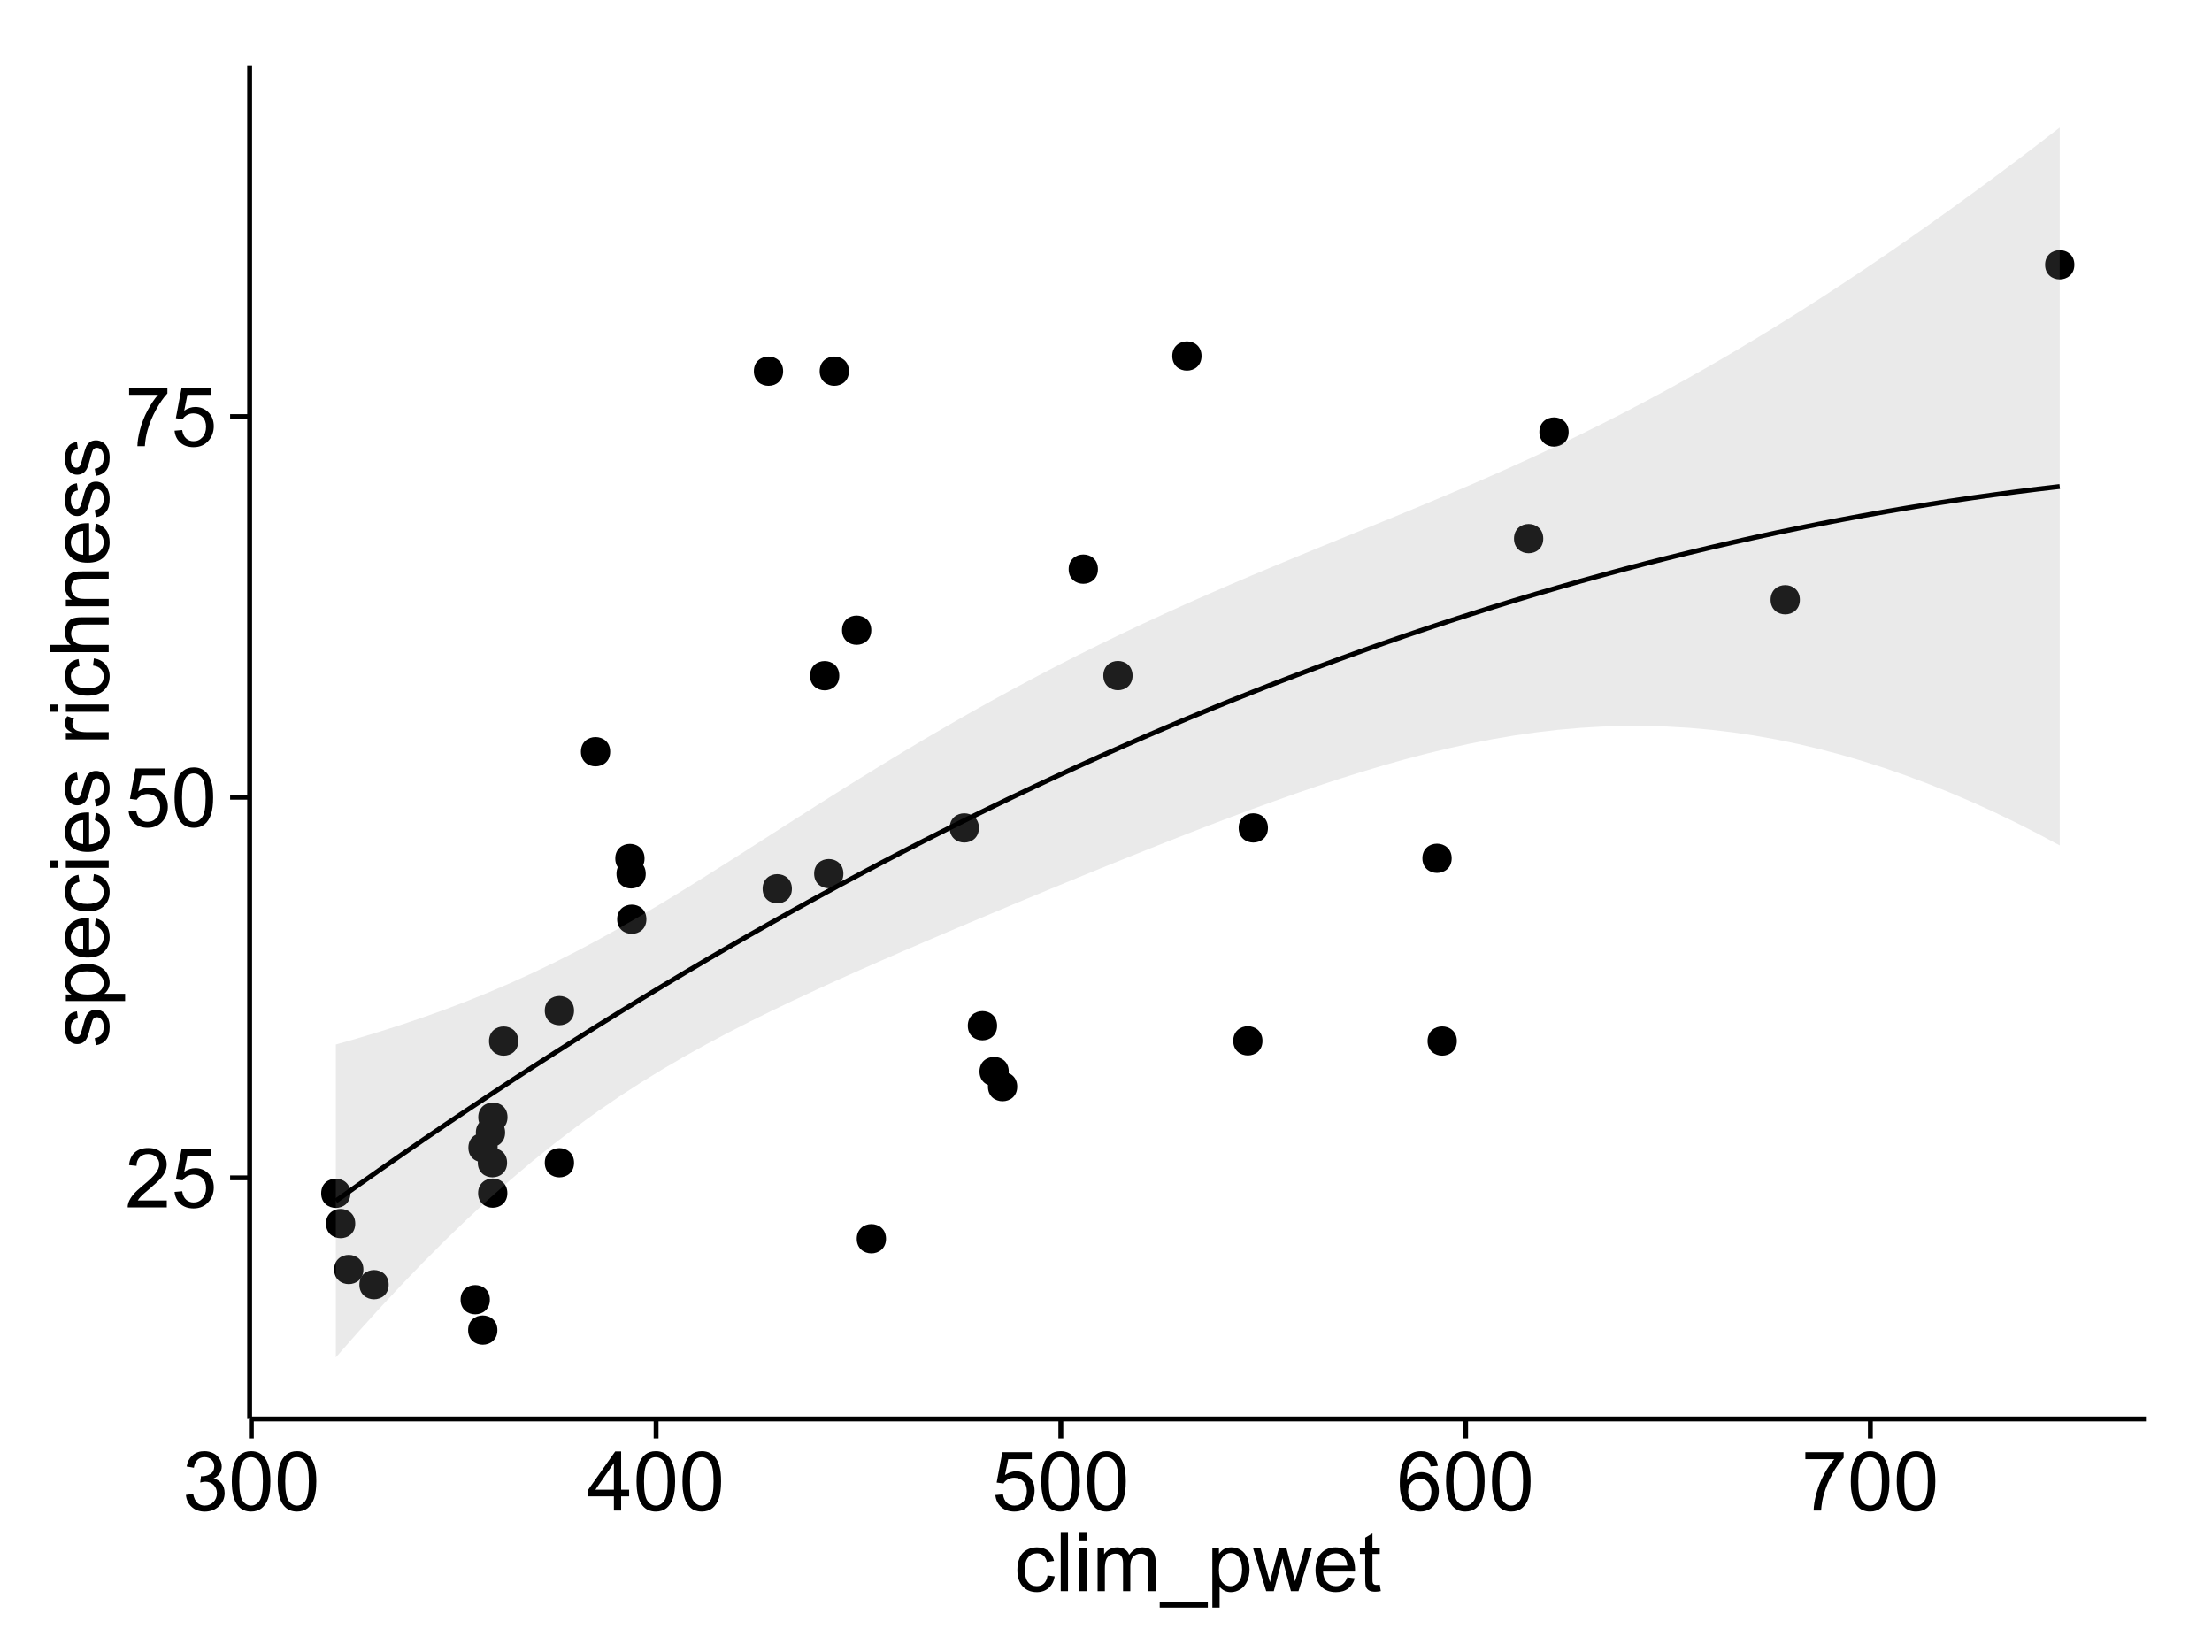 <?xml version="1.0" encoding="UTF-8"?>
<svg xmlns="http://www.w3.org/2000/svg" xmlns:xlink="http://www.w3.org/1999/xlink" width="482pt" height="360pt" viewBox="0 0 482 360" version="1.1">
<defs>
<g>
<symbol overflow="visible" id="glyph0-0">
<path style="stroke:none;" d="M 9.062 -1.52 L 9.062 0 L 0.547 0 C 0.531 -0.379 0.594 -0.742 0.73 -1.098 C 0.945 -1.676 1.293 -2.25 1.77 -2.812 C 2.246 -3.375 2.934 -4.023 3.84 -4.766 C 5.238 -5.906 6.188 -6.816 6.68 -7.492 C 7.172 -8.16 7.418 -8.793 7.418 -9.395 C 7.418 -10.02 7.191 -10.551 6.746 -10.98 C 6.293 -11.41 5.711 -11.625 4.992 -11.629 C 4.23 -11.625 3.621 -11.395 3.164 -10.941 C 2.703 -10.48 2.469 -9.848 2.469 -9.043 L 0.844 -9.211 C 0.953 -10.422 1.371 -11.344 2.102 -11.984 C 2.824 -12.617 3.801 -12.938 5.027 -12.938 C 6.262 -12.938 7.238 -12.594 7.961 -11.91 C 8.68 -11.223 9.039 -10.371 9.043 -9.359 C 9.039 -8.84 8.934 -8.336 8.727 -7.84 C 8.512 -7.34 8.164 -6.812 7.676 -6.266 C 7.188 -5.711 6.375 -4.957 5.238 -4 C 4.285 -3.199 3.676 -2.66 3.41 -2.379 C 3.141 -2.094 2.918 -1.805 2.742 -1.52 Z M 9.062 -1.52 "/>
</symbol>
<symbol overflow="visible" id="glyph0-1">
<path style="stroke:none;" d="M 0.746 -3.375 L 2.406 -3.516 C 2.527 -2.707 2.812 -2.098 3.266 -1.691 C 3.711 -1.281 4.254 -1.078 4.887 -1.082 C 5.648 -1.078 6.293 -1.363 6.82 -1.941 C 7.344 -2.512 7.605 -3.273 7.609 -4.227 C 7.605 -5.125 7.352 -5.84 6.848 -6.363 C 6.34 -6.883 5.676 -7.141 4.859 -7.145 C 4.344 -7.141 3.887 -7.027 3.48 -6.797 C 3.07 -6.566 2.746 -6.266 2.516 -5.898 L 1.027 -6.09 L 2.277 -12.711 L 8.684 -12.711 L 8.684 -11.195 L 3.543 -11.195 L 2.848 -7.734 C 3.621 -8.273 4.43 -8.543 5.281 -8.543 C 6.402 -8.543 7.352 -8.152 8.129 -7.371 C 8.898 -6.59 9.285 -5.586 9.289 -4.367 C 9.285 -3.195 8.945 -2.188 8.27 -1.344 C 7.441 -0.301 6.316 0.215 4.887 0.219 C 3.715 0.215 2.758 -0.109 2.016 -0.766 C 1.273 -1.418 0.848 -2.289 0.746 -3.375 Z M 0.746 -3.375 "/>
</symbol>
<symbol overflow="visible" id="glyph0-2">
<path style="stroke:none;" d="M 0.746 -6.355 C 0.742 -7.875 0.898 -9.102 1.215 -10.031 C 1.527 -10.961 1.996 -11.676 2.613 -12.18 C 3.23 -12.684 4.008 -12.938 4.949 -12.938 C 5.637 -12.938 6.242 -12.797 6.766 -12.52 C 7.285 -12.238 7.715 -11.836 8.059 -11.316 C 8.395 -10.789 8.664 -10.152 8.859 -9.398 C 9.051 -8.645 9.145 -7.629 9.148 -6.355 C 9.145 -4.84 8.992 -3.617 8.684 -2.691 C 8.371 -1.762 7.906 -1.047 7.289 -0.539 C 6.672 -0.035 5.891 0.215 4.949 0.219 C 3.703 0.215 2.727 -0.227 2.023 -1.117 C 1.168 -2.188 0.742 -3.934 0.746 -6.355 Z M 2.375 -6.355 C 2.371 -4.234 2.621 -2.824 3.117 -2.129 C 3.609 -1.426 4.219 -1.078 4.949 -1.082 C 5.672 -1.078 6.281 -1.43 6.781 -2.137 C 7.273 -2.836 7.523 -4.242 7.523 -6.355 C 7.523 -8.473 7.273 -9.883 6.781 -10.582 C 6.281 -11.277 5.664 -11.625 4.93 -11.629 C 4.199 -11.625 3.621 -11.316 3.191 -10.703 C 2.645 -9.918 2.371 -8.469 2.375 -6.355 Z M 2.375 -6.355 "/>
</symbol>
<symbol overflow="visible" id="glyph0-3">
<path style="stroke:none;" d="M 0.852 -11.195 L 0.852 -12.719 L 9.195 -12.719 L 9.195 -11.488 C 8.367 -10.613 7.555 -9.453 6.754 -8.008 C 5.945 -6.559 5.324 -5.07 4.887 -3.543 C 4.57 -2.461 4.367 -1.281 4.281 0 L 2.656 0 C 2.668 -1.012 2.867 -2.234 3.25 -3.672 C 3.629 -5.105 4.176 -6.492 4.891 -7.828 C 5.602 -9.16 6.359 -10.281 7.164 -11.195 Z M 0.852 -11.195 "/>
</symbol>
<symbol overflow="visible" id="glyph0-4">
<path style="stroke:none;" d="M 0.758 -3.402 L 2.336 -3.613 C 2.516 -2.711 2.824 -2.062 3.266 -1.672 C 3.699 -1.273 4.23 -1.078 4.859 -1.082 C 5.602 -1.078 6.23 -1.336 6.746 -1.855 C 7.254 -2.367 7.512 -3.004 7.516 -3.77 C 7.512 -4.492 7.273 -5.094 6.801 -5.566 C 6.324 -6.035 5.723 -6.27 4.992 -6.273 C 4.691 -6.27 4.316 -6.211 3.875 -6.102 L 4.051 -7.488 C 4.152 -7.473 4.238 -7.465 4.305 -7.469 C 4.977 -7.465 5.582 -7.641 6.125 -7.996 C 6.66 -8.344 6.93 -8.887 6.934 -9.625 C 6.93 -10.199 6.734 -10.68 6.344 -11.062 C 5.949 -11.445 5.441 -11.637 4.824 -11.637 C 4.207 -11.637 3.695 -11.441 3.285 -11.055 C 2.875 -10.668 2.613 -10.09 2.496 -9.316 L 0.914 -9.598 C 1.105 -10.656 1.543 -11.477 2.23 -12.062 C 2.914 -12.645 3.766 -12.938 4.789 -12.938 C 5.488 -12.938 6.137 -12.785 6.73 -12.484 C 7.32 -12.18 7.773 -11.77 8.09 -11.25 C 8.402 -10.727 8.559 -10.172 8.562 -9.59 C 8.559 -9.031 8.41 -8.523 8.113 -8.066 C 7.812 -7.609 7.371 -7.246 6.785 -6.977 C 7.547 -6.801 8.137 -6.438 8.562 -5.883 C 8.98 -5.328 9.191 -4.633 9.195 -3.805 C 9.191 -2.676 8.781 -1.723 7.965 -0.945 C 7.141 -0.164 6.105 0.223 4.852 0.227 C 3.719 0.223 2.777 -0.109 2.035 -0.781 C 1.285 -1.453 0.859 -2.328 0.758 -3.402 Z M 0.758 -3.402 "/>
</symbol>
<symbol overflow="visible" id="glyph0-5">
<path style="stroke:none;" d="M 5.82 0 L 5.82 -3.086 L 0.227 -3.086 L 0.227 -4.535 L 6.109 -12.883 L 7.398 -12.883 L 7.398 -4.535 L 9.141 -4.535 L 9.141 -3.086 L 7.398 -3.086 L 7.398 0 Z M 5.82 -4.535 L 5.82 -10.344 L 1.785 -4.535 Z M 5.82 -4.535 "/>
</symbol>
<symbol overflow="visible" id="glyph0-6">
<path style="stroke:none;" d="M 8.957 -9.73 L 7.383 -9.605 C 7.242 -10.223 7.043 -10.676 6.785 -10.961 C 6.355 -11.41 5.828 -11.637 5.203 -11.637 C 4.695 -11.637 4.25 -11.496 3.875 -11.215 C 3.375 -10.852 2.984 -10.32 2.695 -9.625 C 2.406 -8.926 2.258 -7.934 2.25 -6.645 C 2.629 -7.223 3.094 -7.652 3.645 -7.938 C 4.195 -8.215 4.773 -8.355 5.379 -8.359 C 6.434 -8.355 7.328 -7.969 8.07 -7.195 C 8.809 -6.418 9.18 -5.414 9.184 -4.184 C 9.18 -3.371 9.008 -2.617 8.66 -1.926 C 8.312 -1.23 7.832 -0.699 7.227 -0.332 C 6.613 0.035 5.922 0.215 5.148 0.219 C 3.828 0.215 2.754 -0.266 1.922 -1.234 C 1.09 -2.199 0.672 -3.797 0.676 -6.031 C 0.672 -8.516 1.133 -10.328 2.055 -11.461 C 2.855 -12.445 3.938 -12.938 5.301 -12.938 C 6.312 -12.938 7.141 -12.652 7.789 -12.086 C 8.434 -11.516 8.824 -10.73 8.957 -9.73 Z M 2.496 -4.176 C 2.496 -3.629 2.609 -3.105 2.844 -2.609 C 3.07 -2.109 3.395 -1.73 3.812 -1.473 C 4.227 -1.207 4.664 -1.078 5.125 -1.082 C 5.789 -1.078 6.363 -1.348 6.844 -1.891 C 7.324 -2.426 7.562 -3.156 7.566 -4.086 C 7.562 -4.973 7.328 -5.676 6.855 -6.191 C 6.379 -6.703 5.781 -6.961 5.062 -6.961 C 4.348 -6.961 3.738 -6.703 3.242 -6.191 C 2.742 -5.676 2.496 -5.004 2.496 -4.176 Z M 2.496 -4.176 "/>
</symbol>
<symbol overflow="visible" id="glyph0-7">
<path style="stroke:none;" d="M 7.277 -3.418 L 8.832 -3.219 C 8.66 -2.141 8.227 -1.301 7.527 -0.699 C 6.824 -0.09 5.965 0.211 4.949 0.211 C 3.668 0.211 2.641 -0.203 1.867 -1.039 C 1.09 -1.871 0.703 -3.07 0.703 -4.633 C 0.703 -5.637 0.867 -6.52 1.203 -7.277 C 1.531 -8.031 2.039 -8.598 2.727 -8.977 C 3.406 -9.355 4.152 -9.543 4.957 -9.547 C 5.969 -9.543 6.797 -9.289 7.441 -8.777 C 8.086 -8.262 8.5 -7.531 8.684 -6.594 L 7.145 -6.355 C 6.996 -6.98 6.738 -7.453 6.367 -7.77 C 5.992 -8.082 5.543 -8.238 5.02 -8.242 C 4.219 -8.238 3.57 -7.953 3.074 -7.387 C 2.574 -6.812 2.324 -5.91 2.328 -4.676 C 2.324 -3.422 2.566 -2.508 3.047 -1.941 C 3.527 -1.371 4.152 -1.09 4.93 -1.09 C 5.547 -1.09 6.066 -1.277 6.484 -1.66 C 6.898 -2.039 7.164 -2.625 7.277 -3.418 Z M 7.277 -3.418 "/>
</symbol>
<symbol overflow="visible" id="glyph0-8">
<path style="stroke:none;" d="M 1.152 0 L 1.152 -12.883 L 2.734 -12.883 L 2.734 0 Z M 1.152 0 "/>
</symbol>
<symbol overflow="visible" id="glyph0-9">
<path style="stroke:none;" d="M 1.195 -11.066 L 1.195 -12.883 L 2.777 -12.883 L 2.777 -11.066 Z M 1.195 0 L 1.195 -9.336 L 2.777 -9.336 L 2.777 0 Z M 1.195 0 "/>
</symbol>
<symbol overflow="visible" id="glyph0-10">
<path style="stroke:none;" d="M 1.188 0 L 1.188 -9.336 L 2.602 -9.336 L 2.602 -8.023 C 2.891 -8.477 3.277 -8.848 3.77 -9.129 C 4.254 -9.406 4.809 -9.543 5.43 -9.547 C 6.121 -9.543 6.688 -9.398 7.133 -9.113 C 7.57 -8.824 7.883 -8.426 8.07 -7.91 C 8.805 -9 9.766 -9.543 10.953 -9.547 C 11.875 -9.543 12.586 -9.289 13.086 -8.777 C 13.582 -8.262 13.832 -7.469 13.836 -6.406 L 13.836 0 L 12.262 0 L 12.262 -5.879 C 12.258 -6.508 12.207 -6.965 12.105 -7.246 C 12.004 -7.523 11.816 -7.746 11.547 -7.918 C 11.277 -8.082 10.961 -8.168 10.602 -8.172 C 9.941 -8.168 9.398 -7.949 8.965 -7.516 C 8.527 -7.078 8.309 -6.379 8.312 -5.422 L 8.312 0 L 6.734 0 L 6.734 -6.062 C 6.73 -6.762 6.602 -7.289 6.348 -7.645 C 6.086 -7.992 5.664 -8.168 5.078 -8.172 C 4.633 -8.168 4.223 -8.051 3.844 -7.82 C 3.465 -7.582 3.191 -7.238 3.023 -6.793 C 2.852 -6.34 2.766 -5.691 2.77 -4.844 L 2.77 0 Z M 1.188 0 "/>
</symbol>
<symbol overflow="visible" id="glyph0-11">
<path style="stroke:none;" d="M -0.273 3.578 L -0.273 2.434 L 10.211 2.434 L 10.211 3.578 Z M -0.273 3.578 "/>
</symbol>
<symbol overflow="visible" id="glyph0-12">
<path style="stroke:none;" d="M 1.188 3.578 L 1.188 -9.336 L 2.629 -9.336 L 2.629 -8.121 C 2.965 -8.594 3.348 -8.949 3.777 -9.188 C 4.203 -9.426 4.723 -9.543 5.336 -9.547 C 6.129 -9.543 6.832 -9.34 7.445 -8.93 C 8.051 -8.516 8.512 -7.934 8.824 -7.191 C 9.133 -6.441 9.285 -5.625 9.289 -4.738 C 9.285 -3.781 9.113 -2.922 8.773 -2.156 C 8.43 -1.391 7.934 -0.805 7.281 -0.398 C 6.625 0.008 5.938 0.211 5.219 0.211 C 4.691 0.211 4.219 0.102 3.801 -0.121 C 3.379 -0.344 3.035 -0.625 2.77 -0.969 L 2.77 3.578 Z M 2.617 -4.613 C 2.613 -3.41 2.855 -2.523 3.348 -1.949 C 3.832 -1.375 4.422 -1.09 5.117 -1.09 C 5.816 -1.09 6.418 -1.387 6.922 -1.98 C 7.418 -2.574 7.668 -3.496 7.672 -4.746 C 7.668 -5.934 7.426 -6.824 6.938 -7.418 C 6.445 -8.008 5.859 -8.301 5.188 -8.305 C 4.508 -8.301 3.91 -7.988 3.395 -7.359 C 2.871 -6.727 2.613 -5.809 2.617 -4.613 Z M 2.617 -4.613 "/>
</symbol>
<symbol overflow="visible" id="glyph0-13">
<path style="stroke:none;" d="M 2.91 0 L 0.055 -9.336 L 1.688 -9.336 L 3.172 -3.945 L 3.727 -1.941 C 3.75 -2.039 3.91 -2.684 4.211 -3.867 L 5.695 -9.336 L 7.32 -9.336 L 8.719 -3.922 L 9.184 -2.137 L 9.719 -3.938 L 11.32 -9.336 L 12.859 -9.336 L 9.941 0 L 8.297 0 L 6.812 -5.59 L 6.453 -7.18 L 4.562 0 Z M 2.91 0 "/>
</symbol>
<symbol overflow="visible" id="glyph0-14">
<path style="stroke:none;" d="M 7.578 -3.008 L 9.211 -2.805 C 8.953 -1.848 8.473 -1.105 7.777 -0.578 C 7.078 -0.051 6.188 0.211 5.105 0.211 C 3.738 0.211 2.656 -0.207 1.859 -1.051 C 1.055 -1.887 0.656 -3.066 0.66 -4.586 C 0.656 -6.156 1.059 -7.375 1.871 -8.246 C 2.676 -9.109 3.727 -9.543 5.02 -9.547 C 6.266 -9.543 7.285 -9.117 8.078 -8.27 C 8.867 -7.418 9.262 -6.223 9.266 -4.684 C 9.262 -4.586 9.258 -4.445 9.254 -4.262 L 2.293 -4.262 C 2.348 -3.234 2.641 -2.449 3.164 -1.906 C 3.684 -1.359 4.332 -1.09 5.117 -1.09 C 5.691 -1.09 6.188 -1.242 6.598 -1.547 C 7.008 -1.852 7.332 -2.336 7.578 -3.008 Z M 2.383 -5.562 L 7.594 -5.562 C 7.523 -6.344 7.324 -6.934 6.996 -7.328 C 6.492 -7.934 5.836 -8.238 5.035 -8.242 C 4.305 -8.238 3.695 -7.996 3.203 -7.512 C 2.707 -7.027 2.434 -6.375 2.383 -5.562 Z M 2.383 -5.562 "/>
</symbol>
<symbol overflow="visible" id="glyph0-15">
<path style="stroke:none;" d="M 4.641 -1.414 L 4.867 -0.016 C 4.422 0.078 4.023 0.121 3.672 0.125 C 3.098 0.121 2.652 0.035 2.336 -0.148 C 2.02 -0.328 1.797 -0.566 1.668 -0.863 C 1.539 -1.156 1.477 -1.781 1.477 -2.734 L 1.477 -8.102 L 0.316 -8.102 L 0.316 -9.336 L 1.477 -9.336 L 1.477 -11.645 L 3.051 -12.594 L 3.051 -9.336 L 4.641 -9.336 L 4.641 -8.102 L 3.051 -8.102 L 3.051 -2.645 C 3.047 -2.191 3.074 -1.902 3.133 -1.773 C 3.188 -1.645 3.277 -1.543 3.406 -1.465 C 3.527 -1.387 3.707 -1.348 3.945 -1.352 C 4.117 -1.348 4.352 -1.367 4.641 -1.414 Z M 4.641 -1.414 "/>
</symbol>
<symbol overflow="visible" id="glyph1-0">
<path style="stroke:none;" d="M -2.785 -0.555 L -3.031 -2.117 C -2.402 -2.203 -1.922 -2.449 -1.59 -2.852 C -1.254 -3.25 -1.09 -3.812 -1.09 -4.535 C -1.09 -5.262 -1.234 -5.801 -1.531 -6.152 C -1.824 -6.504 -2.172 -6.68 -2.574 -6.68 C -2.926 -6.68 -3.207 -6.523 -3.418 -6.215 C -3.555 -5.996 -3.734 -5.457 -3.953 -4.598 C -4.246 -3.434 -4.5 -2.629 -4.715 -2.184 C -4.926 -1.734 -5.223 -1.395 -5.602 -1.164 C -5.98 -0.93 -6.398 -0.812 -6.855 -0.816 C -7.27 -0.812 -7.652 -0.91 -8.012 -1.102 C -8.363 -1.293 -8.66 -1.551 -8.895 -1.883 C -9.074 -2.125 -9.227 -2.461 -9.355 -2.887 C -9.48 -3.309 -9.543 -3.766 -9.547 -4.254 C -9.543 -4.984 -9.438 -5.625 -9.23 -6.184 C -9.016 -6.734 -8.73 -7.145 -8.371 -7.41 C -8.008 -7.672 -7.527 -7.852 -6.926 -7.953 L -6.715 -6.406 C -7.195 -6.332 -7.57 -6.129 -7.84 -5.797 C -8.105 -5.457 -8.238 -4.98 -8.242 -4.367 C -8.238 -3.637 -8.117 -3.121 -7.883 -2.812 C -7.641 -2.5 -7.359 -2.344 -7.039 -2.348 C -6.832 -2.344 -6.648 -2.406 -6.484 -2.539 C -6.312 -2.664 -6.172 -2.867 -6.062 -3.148 C -6.004 -3.301 -5.871 -3.766 -5.66 -4.543 C -5.359 -5.66 -5.113 -6.441 -4.926 -6.887 C -4.734 -7.324 -4.457 -7.672 -4.094 -7.926 C -3.73 -8.176 -3.281 -8.301 -2.742 -8.305 C -2.211 -8.301 -1.711 -8.148 -1.25 -7.844 C -0.781 -7.535 -0.422 -7.09 -0.172 -6.512 C 0.086 -5.926 0.211 -5.27 0.211 -4.543 C 0.211 -3.328 -0.039 -2.406 -0.543 -1.77 C -1.047 -1.133 -1.793 -0.727 -2.785 -0.555 Z M -2.785 -0.555 "/>
</symbol>
<symbol overflow="visible" id="glyph1-1">
<path style="stroke:none;" d="M 3.578 -1.188 L -9.336 -1.188 L -9.336 -2.629 L -8.121 -2.629 C -8.594 -2.965 -8.949 -3.348 -9.188 -3.777 C -9.426 -4.203 -9.543 -4.723 -9.547 -5.336 C -9.543 -6.129 -9.34 -6.832 -8.93 -7.445 C -8.516 -8.051 -7.934 -8.512 -7.191 -8.824 C -6.441 -9.133 -5.625 -9.285 -4.738 -9.289 C -3.781 -9.285 -2.922 -9.113 -2.156 -8.773 C -1.391 -8.43 -0.805 -7.934 -0.398 -7.281 C 0.008 -6.625 0.211 -5.938 0.211 -5.219 C 0.211 -4.691 0.102 -4.219 -0.121 -3.801 C -0.344 -3.379 -0.625 -3.035 -0.965 -2.77 L 3.578 -2.77 Z M -4.613 -2.621 C -3.41 -2.613 -2.523 -2.855 -1.949 -3.348 C -1.375 -3.832 -1.09 -4.422 -1.09 -5.117 C -1.09 -5.816 -1.387 -6.418 -1.98 -6.922 C -2.574 -7.418 -3.496 -7.668 -4.746 -7.672 C -5.934 -7.668 -6.824 -7.426 -7.418 -6.938 C -8.008 -6.449 -8.301 -5.863 -8.305 -5.188 C -8.301 -4.508 -7.988 -3.914 -7.359 -3.398 C -6.727 -2.879 -5.809 -2.617 -4.613 -2.621 Z M -4.613 -2.621 "/>
</symbol>
<symbol overflow="visible" id="glyph1-2">
<path style="stroke:none;" d="M -3.004 -7.578 L -2.805 -9.211 C -1.848 -8.953 -1.105 -8.473 -0.578 -7.777 C -0.051 -7.078 0.211 -6.188 0.211 -5.105 C 0.211 -3.738 -0.207 -2.656 -1.051 -1.859 C -1.887 -1.055 -3.066 -0.656 -4.586 -0.66 C -6.156 -0.656 -7.375 -1.059 -8.246 -1.871 C -9.109 -2.676 -9.543 -3.727 -9.547 -5.02 C -9.543 -6.266 -9.117 -7.285 -8.27 -8.078 C -7.418 -8.867 -6.223 -9.262 -4.684 -9.266 C -4.586 -9.262 -4.445 -9.258 -4.262 -9.254 L -4.262 -2.293 C -3.234 -2.348 -2.449 -2.641 -1.906 -3.164 C -1.359 -3.684 -1.09 -4.332 -1.09 -5.117 C -1.09 -5.691 -1.242 -6.188 -1.547 -6.598 C -1.852 -7.008 -2.336 -7.332 -3.004 -7.578 Z M -5.562 -2.383 L -5.562 -7.594 C -6.344 -7.523 -6.934 -7.324 -7.328 -6.996 C -7.934 -6.492 -8.238 -5.836 -8.242 -5.035 C -8.238 -4.305 -7.996 -3.695 -7.512 -3.203 C -7.027 -2.707 -6.375 -2.434 -5.562 -2.383 Z M -5.562 -2.383 "/>
</symbol>
<symbol overflow="visible" id="glyph1-3">
<path style="stroke:none;" d="M -3.418 -7.277 L -3.215 -8.832 C -2.141 -8.66 -1.301 -8.227 -0.699 -7.527 C -0.09 -6.824 0.211 -5.965 0.211 -4.949 C 0.211 -3.668 -0.203 -2.641 -1.039 -1.867 C -1.871 -1.09 -3.07 -0.703 -4.633 -0.703 C -5.637 -0.703 -6.52 -0.867 -7.277 -1.203 C -8.031 -1.535 -8.598 -2.047 -8.977 -2.73 C -9.355 -3.41 -9.543 -4.152 -9.547 -4.957 C -9.543 -5.969 -9.289 -6.797 -8.777 -7.441 C -8.262 -8.086 -7.531 -8.5 -6.59 -8.684 L -6.355 -7.145 C -6.98 -6.996 -7.453 -6.738 -7.77 -6.367 C -8.082 -5.992 -8.238 -5.543 -8.242 -5.02 C -8.238 -4.219 -7.953 -3.57 -7.387 -3.074 C -6.812 -2.574 -5.91 -2.324 -4.676 -2.328 C -3.422 -2.324 -2.508 -2.566 -1.941 -3.047 C -1.371 -3.527 -1.09 -4.152 -1.09 -4.93 C -1.09 -5.547 -1.277 -6.066 -1.66 -6.484 C -2.035 -6.898 -2.621 -7.164 -3.418 -7.277 Z M -3.418 -7.277 "/>
</symbol>
<symbol overflow="visible" id="glyph1-4">
<path style="stroke:none;" d="M -11.066 -1.195 L -12.883 -1.195 L -12.883 -2.777 L -11.066 -2.777 Z M 0 -1.195 L -9.336 -1.195 L -9.336 -2.777 L 0 -2.777 Z M 0 -1.195 "/>
</symbol>
<symbol overflow="visible" id="glyph1-5">
<path style="stroke:none;" d=""/>
</symbol>
<symbol overflow="visible" id="glyph1-6">
<path style="stroke:none;" d="M 0 -1.168 L -9.336 -1.168 L -9.336 -2.594 L -7.918 -2.594 C -8.578 -2.953 -9.016 -3.289 -9.23 -3.598 C -9.438 -3.906 -9.543 -4.242 -9.547 -4.613 C -9.543 -5.145 -9.375 -5.688 -9.035 -6.242 L -7.566 -5.695 C -7.793 -5.309 -7.91 -4.922 -7.91 -4.535 C -7.91 -4.188 -7.805 -3.875 -7.598 -3.602 C -7.387 -3.324 -7.098 -3.129 -6.734 -3.016 C -6.168 -2.836 -5.555 -2.746 -4.887 -2.75 L 0 -2.75 Z M 0 -1.168 "/>
</symbol>
<symbol overflow="visible" id="glyph1-7">
<path style="stroke:none;" d="M 0 -1.188 L -12.883 -1.188 L -12.883 -2.77 L -8.262 -2.77 C -9.117 -3.504 -9.543 -4.434 -9.547 -5.562 C -9.543 -6.25 -9.406 -6.852 -9.137 -7.363 C -8.859 -7.871 -8.484 -8.234 -8.004 -8.457 C -7.523 -8.676 -6.824 -8.789 -5.914 -8.789 L 0 -8.789 L 0 -7.207 L -5.914 -7.207 C -6.703 -7.207 -7.281 -7.035 -7.641 -6.691 C -8 -6.348 -8.18 -5.863 -8.184 -5.238 C -8.18 -4.77 -8.059 -4.328 -7.816 -3.914 C -7.574 -3.5 -7.242 -3.203 -6.828 -3.031 C -6.406 -2.852 -5.832 -2.766 -5.105 -2.77 L 0 -2.77 Z M 0 -1.188 "/>
</symbol>
<symbol overflow="visible" id="glyph1-8">
<path style="stroke:none;" d="M 0 -1.188 L -9.336 -1.188 L -9.336 -2.609 L -8.008 -2.609 C -9.031 -3.293 -9.543 -4.285 -9.547 -5.582 C -9.543 -6.141 -9.441 -6.656 -9.242 -7.133 C -9.035 -7.602 -8.77 -7.957 -8.445 -8.191 C -8.113 -8.426 -7.727 -8.59 -7.277 -8.684 C -6.98 -8.742 -6.465 -8.77 -5.738 -8.773 L 0 -8.773 L 0 -7.188 L -5.68 -7.188 C -6.32 -7.184 -6.801 -7.121 -7.121 -7.004 C -7.438 -6.879 -7.695 -6.66 -7.887 -6.348 C -8.074 -6.031 -8.168 -5.664 -8.172 -5.246 C -8.168 -4.57 -7.953 -3.992 -7.531 -3.504 C -7.102 -3.012 -6.293 -2.766 -5.098 -2.77 L 0 -2.77 Z M 0 -1.188 "/>
</symbol>
</g>
<clipPath id="clip1">
  <path d="M 54.395 14.398 L 468.602 14.398 L 468.602 310.164 L 54.395 310.164 Z M 54.395 14.398 "/>
</clipPath>
</defs>
<g id="surface16">
<rect x="0" y="0" width="482" height="360" style="fill:rgb(100%,100%,100%);fill-opacity:1;stroke:none;"/>
<rect x="0" y="0" width="482" height="360" style="fill:rgb(100%,100%,100%);fill-opacity:1;stroke:none;"/>
<path style="fill:none;stroke-width:1.063;stroke-linecap:round;stroke-linejoin:round;stroke:rgb(100%,100%,100%);stroke-opacity:1;stroke-miterlimit:10;" d="M 0 360 L 482 360 L 482 0 L 0 0 Z M 0 360 "/>
<g clip-path="url(#clip1)" clip-rule="nonzero">
<path style=" stroke:none;fill-rule:nonzero;fill:rgb(100%,100%,100%);fill-opacity:1;" d="M 54.395 309.168 L 467.602 309.168 L 467.602 14.402 L 54.395 14.402 Z M 54.395 309.168 "/>
<path style=" stroke:none;fill-rule:nonzero;fill:rgb(0%,0%,0%);fill-opacity:1;" d="M 182.715 190.363 C 182.715 193.199 178.465 193.199 178.465 190.363 C 178.465 187.531 182.715 187.531 182.715 190.363 "/>
<path style=" stroke:none;fill-rule:nonzero;fill:rgb(0%,0%,0%);fill-opacity:1;" d="M 216.199 223.496 C 216.199 226.328 211.949 226.328 211.949 223.496 C 211.949 220.66 216.199 220.66 216.199 223.496 "/>
<path style=" stroke:none;fill-rule:nonzero;fill:rgb(0%,0%,0%);fill-opacity:1;" d="M 192.004 269.914 C 192.004 272.746 187.75 272.746 187.75 269.914 C 187.75 267.078 192.004 267.078 192.004 269.914 "/>
<path style=" stroke:none;fill-rule:nonzero;fill:rgb(0%,0%,0%);fill-opacity:1;" d="M 212.246 180.395 C 212.246 183.23 207.996 183.23 207.996 180.395 C 207.996 177.562 212.246 177.562 212.246 180.395 "/>
<path style=" stroke:none;fill-rule:nonzero;fill:rgb(0%,0%,0%);fill-opacity:1;" d="M 188.793 137.312 C 188.793 140.148 184.543 140.148 184.543 137.312 C 184.543 134.477 188.793 134.477 188.793 137.312 "/>
<path style=" stroke:none;fill-rule:nonzero;fill:rgb(0%,0%,0%);fill-opacity:1;" d="M 171.492 193.66 C 171.492 196.492 167.238 196.492 167.238 193.66 C 167.238 190.824 171.492 190.824 171.492 193.66 "/>
<path style=" stroke:none;fill-rule:nonzero;fill:rgb(0%,0%,0%);fill-opacity:1;" d="M 169.582 80.879 C 169.582 83.711 165.332 83.711 165.332 80.879 C 165.332 78.043 169.582 78.043 169.582 80.879 "/>
<path style=" stroke:none;fill-rule:nonzero;fill:rgb(0%,0%,0%);fill-opacity:1;" d="M 238.18 124.016 C 238.18 126.848 233.926 126.848 233.926 124.016 C 233.926 121.18 238.18 121.18 238.18 124.016 "/>
<path style=" stroke:none;fill-rule:nonzero;fill:rgb(0%,0%,0%);fill-opacity:1;" d="M 274.035 226.793 C 274.035 229.625 269.785 229.625 269.785 226.793 C 269.785 223.957 274.035 223.957 274.035 226.793 "/>
<path style=" stroke:none;fill-rule:nonzero;fill:rgb(0%,0%,0%);fill-opacity:1;" d="M 218.746 233.473 C 218.746 236.309 214.492 236.309 214.492 233.473 C 214.492 230.641 218.746 230.641 218.746 233.473 "/>
<path style=" stroke:none;fill-rule:nonzero;fill:rgb(0%,0%,0%);fill-opacity:1;" d="M 245.727 147.207 C 245.727 150.039 241.477 150.039 241.477 147.207 C 241.477 144.371 245.727 144.371 245.727 147.207 "/>
<path style=" stroke:none;fill-rule:nonzero;fill:rgb(0%,0%,0%);fill-opacity:1;" d="M 275.227 180.395 C 275.227 183.23 270.973 183.23 270.973 180.395 C 270.973 177.559 275.227 177.559 275.227 180.395 "/>
<path style=" stroke:none;fill-rule:nonzero;fill:rgb(0%,0%,0%);fill-opacity:1;" d="M 139.648 190.402 C 139.648 193.238 135.395 193.238 135.395 190.402 C 135.395 187.57 139.648 187.57 139.648 190.402 "/>
<path style=" stroke:none;fill-rule:nonzero;fill:rgb(0%,0%,0%);fill-opacity:1;" d="M 335.219 117.363 C 335.219 120.199 330.965 120.199 330.965 117.363 C 330.965 114.531 335.219 114.531 335.219 117.363 "/>
<path style=" stroke:none;fill-rule:nonzero;fill:rgb(0%,0%,0%);fill-opacity:1;" d="M 340.75 94.137 C 340.75 96.973 336.496 96.973 336.496 94.137 C 336.496 91.305 340.75 91.305 340.75 94.137 "/>
<path style=" stroke:none;fill-rule:nonzero;fill:rgb(0%,0%,0%);fill-opacity:1;" d="M 111.875 226.844 C 111.875 229.68 107.621 229.68 107.621 226.844 C 107.621 224.008 111.875 224.008 111.875 226.844 "/>
<path style=" stroke:none;fill-rule:nonzero;fill:rgb(0%,0%,0%);fill-opacity:1;" d="M 109.004 246.773 C 109.004 249.609 104.754 249.609 104.754 246.773 C 104.754 243.938 109.004 243.938 109.004 246.773 "/>
<path style=" stroke:none;fill-rule:nonzero;fill:rgb(0%,0%,0%);fill-opacity:1;" d="M 183.926 80.875 C 183.926 83.711 179.672 83.711 179.672 80.875 C 179.672 78.039 183.926 78.039 183.926 80.875 "/>
<path style=" stroke:none;fill-rule:nonzero;fill:rgb(0%,0%,0%);fill-opacity:1;" d="M 131.898 163.793 C 131.898 166.629 127.645 166.629 127.645 163.793 C 127.645 160.961 131.898 160.961 131.898 163.793 "/>
<path style=" stroke:none;fill-rule:nonzero;fill:rgb(0%,0%,0%);fill-opacity:1;" d="M 220.59 236.766 C 220.59 239.598 216.336 239.598 216.336 236.766 C 216.336 233.93 220.59 233.93 220.59 236.766 "/>
<path style=" stroke:none;fill-rule:nonzero;fill:rgb(0%,0%,0%);fill-opacity:1;" d="M 181.82 147.23 C 181.82 150.062 177.566 150.062 177.566 147.23 C 177.566 144.395 181.82 144.395 181.82 147.23 "/>
<path style=" stroke:none;fill-rule:nonzero;fill:rgb(0%,0%,0%);fill-opacity:1;" d="M 260.758 77.566 C 260.758 80.402 256.508 80.402 256.508 77.566 C 256.508 74.734 260.758 74.734 260.758 77.566 "/>
<path style=" stroke:none;fill-rule:nonzero;fill:rgb(0%,0%,0%);fill-opacity:1;" d="M 107.375 250.066 C 107.375 252.898 103.125 252.898 103.125 250.066 C 103.125 247.23 107.375 247.23 107.375 250.066 "/>
<path style=" stroke:none;fill-rule:nonzero;fill:rgb(0%,0%,0%);fill-opacity:1;" d="M 107.32 289.82 C 107.32 292.656 103.066 292.656 103.066 289.82 C 103.066 286.988 107.32 286.988 107.32 289.82 "/>
<path style=" stroke:none;fill-rule:nonzero;fill:rgb(0%,0%,0%);fill-opacity:1;" d="M 450.945 57.691 C 450.945 60.527 446.691 60.527 446.691 57.691 C 446.691 54.859 450.945 54.859 450.945 57.691 "/>
<path style=" stroke:none;fill-rule:nonzero;fill:rgb(0%,0%,0%);fill-opacity:1;" d="M 391.133 130.68 C 391.133 133.516 386.879 133.516 386.879 130.68 C 386.879 127.848 391.133 127.848 391.133 130.68 "/>
<path style=" stroke:none;fill-rule:nonzero;fill:rgb(0%,0%,0%);fill-opacity:1;" d="M 109.527 243.422 C 109.527 246.254 105.277 246.254 105.277 243.422 C 105.277 240.586 109.527 240.586 109.527 243.422 "/>
<path style=" stroke:none;fill-rule:nonzero;fill:rgb(0%,0%,0%);fill-opacity:1;" d="M 109.492 259.973 C 109.492 262.805 105.242 262.805 105.242 259.973 C 105.242 257.137 109.492 257.137 109.492 259.973 "/>
<path style=" stroke:none;fill-rule:nonzero;fill:rgb(0%,0%,0%);fill-opacity:1;" d="M 124.023 220.203 C 124.023 223.039 119.77 223.039 119.77 220.203 C 119.77 217.367 124.023 217.367 124.023 220.203 "/>
<path style=" stroke:none;fill-rule:nonzero;fill:rgb(0%,0%,0%);fill-opacity:1;" d="M 124.023 253.355 C 124.023 256.188 119.77 256.188 119.77 253.355 C 119.77 250.52 124.023 250.52 124.023 253.355 "/>
<path style=" stroke:none;fill-rule:nonzero;fill:rgb(0%,0%,0%);fill-opacity:1;" d="M 315.262 187.02 C 315.262 189.855 311.008 189.855 311.008 187.02 C 311.008 184.184 315.262 184.184 315.262 187.02 "/>
<path style=" stroke:none;fill-rule:nonzero;fill:rgb(0%,0%,0%);fill-opacity:1;" d="M 316.387 226.832 C 316.387 229.668 312.133 229.668 312.133 226.832 C 312.133 224 316.387 224 316.387 226.832 "/>
<path style=" stroke:none;fill-rule:nonzero;fill:rgb(0%,0%,0%);fill-opacity:1;" d="M 109.43 253.352 C 109.43 256.184 105.18 256.184 105.18 253.352 C 105.18 250.516 109.43 250.516 109.43 253.352 "/>
<path style=" stroke:none;fill-rule:nonzero;fill:rgb(0%,0%,0%);fill-opacity:1;" d="M 105.68 283.195 C 105.68 286.031 101.426 286.031 101.426 283.195 C 101.426 280.359 105.68 280.359 105.68 283.195 "/>
<path style=" stroke:none;fill-rule:nonzero;fill:rgb(0%,0%,0%);fill-opacity:1;" d="M 139.383 187.062 C 139.383 189.898 135.133 189.898 135.133 187.062 C 135.133 184.23 139.383 184.23 139.383 187.062 "/>
<path style=" stroke:none;fill-rule:nonzero;fill:rgb(0%,0%,0%);fill-opacity:1;" d="M 139.789 200.297 C 139.789 203.133 135.539 203.133 135.539 200.297 C 135.539 197.465 139.789 197.465 139.789 200.297 "/>
<path style=" stroke:none;fill-rule:nonzero;fill:rgb(0%,0%,0%);fill-opacity:1;" d="M 75.301 260.008 C 75.301 262.844 71.051 262.844 71.051 260.008 C 71.051 257.176 75.301 257.176 75.301 260.008 "/>
<path style=" stroke:none;fill-rule:nonzero;fill:rgb(0%,0%,0%);fill-opacity:1;" d="M 78.125 276.609 C 78.125 279.445 73.871 279.445 73.871 276.609 C 73.871 273.773 78.125 273.773 78.125 276.609 "/>
<path style=" stroke:none;fill-rule:nonzero;fill:rgb(0%,0%,0%);fill-opacity:1;" d="M 76.348 266.605 C 76.348 269.441 72.094 269.441 72.094 266.605 C 72.094 263.773 76.348 263.773 76.348 266.605 "/>
<path style=" stroke:none;fill-rule:nonzero;fill:rgb(0%,0%,0%);fill-opacity:1;" d="M 83.629 279.922 C 83.629 282.754 79.375 282.754 79.375 279.922 C 79.375 277.086 83.629 277.086 83.629 279.922 "/>
<path style=" stroke:none;fill-rule:nonzero;fill:rgb(0%,0%,0%);fill-opacity:1;" d="M 183.777 190.363 C 183.777 194.617 177.402 194.617 177.402 190.363 C 177.402 186.113 183.777 186.113 183.777 190.363 "/>
<path style=" stroke:none;fill-rule:nonzero;fill:rgb(0%,0%,0%);fill-opacity:1;" d="M 217.266 223.496 C 217.266 227.746 210.887 227.746 210.887 223.496 C 210.887 219.242 217.266 219.242 217.266 223.496 "/>
<path style=" stroke:none;fill-rule:nonzero;fill:rgb(0%,0%,0%);fill-opacity:1;" d="M 193.066 269.914 C 193.066 274.164 186.688 274.164 186.688 269.914 C 186.688 265.66 193.066 265.66 193.066 269.914 "/>
<path style=" stroke:none;fill-rule:nonzero;fill:rgb(0%,0%,0%);fill-opacity:1;" d="M 213.309 180.395 C 213.309 184.648 206.934 184.648 206.934 180.395 C 206.934 176.145 213.309 176.145 213.309 180.395 "/>
<path style=" stroke:none;fill-rule:nonzero;fill:rgb(0%,0%,0%);fill-opacity:1;" d="M 189.855 137.312 C 189.855 141.562 183.48 141.562 183.48 137.312 C 183.48 133.059 189.855 133.059 189.855 137.312 "/>
<path style=" stroke:none;fill-rule:nonzero;fill:rgb(0%,0%,0%);fill-opacity:1;" d="M 172.555 193.66 C 172.555 197.91 166.176 197.91 166.176 193.66 C 166.176 189.406 172.555 189.406 172.555 193.66 "/>
<path style=" stroke:none;fill-rule:nonzero;fill:rgb(0%,0%,0%);fill-opacity:1;" d="M 170.645 80.879 C 170.645 85.129 164.27 85.129 164.27 80.879 C 164.27 76.625 170.645 76.625 170.645 80.879 "/>
<path style=" stroke:none;fill-rule:nonzero;fill:rgb(0%,0%,0%);fill-opacity:1;" d="M 239.242 124.016 C 239.242 128.266 232.863 128.266 232.863 124.016 C 232.863 119.762 239.242 119.762 239.242 124.016 "/>
<path style=" stroke:none;fill-rule:nonzero;fill:rgb(0%,0%,0%);fill-opacity:1;" d="M 275.098 226.793 C 275.098 231.043 268.723 231.043 268.723 226.793 C 268.723 222.539 275.098 222.539 275.098 226.793 "/>
<path style=" stroke:none;fill-rule:nonzero;fill:rgb(0%,0%,0%);fill-opacity:1;" d="M 219.809 233.473 C 219.809 237.727 213.43 237.727 213.43 233.473 C 213.43 229.223 219.809 229.223 219.809 233.473 "/>
<path style=" stroke:none;fill-rule:nonzero;fill:rgb(0%,0%,0%);fill-opacity:1;" d="M 246.789 147.207 C 246.789 151.457 240.414 151.457 240.414 147.207 C 240.414 142.953 246.789 142.953 246.789 147.207 "/>
<path style=" stroke:none;fill-rule:nonzero;fill:rgb(0%,0%,0%);fill-opacity:1;" d="M 276.289 180.395 C 276.289 184.645 269.91 184.645 269.91 180.395 C 269.91 176.141 276.289 176.141 276.289 180.395 "/>
<path style=" stroke:none;fill-rule:nonzero;fill:rgb(0%,0%,0%);fill-opacity:1;" d="M 140.711 190.402 C 140.711 194.656 134.332 194.656 134.332 190.402 C 134.332 186.152 140.711 186.152 140.711 190.402 "/>
<path style=" stroke:none;fill-rule:nonzero;fill:rgb(0%,0%,0%);fill-opacity:1;" d="M 336.281 117.363 C 336.281 121.617 329.902 121.617 329.902 117.363 C 329.902 113.113 336.281 113.113 336.281 117.363 "/>
<path style=" stroke:none;fill-rule:nonzero;fill:rgb(0%,0%,0%);fill-opacity:1;" d="M 341.812 94.137 C 341.812 98.391 335.434 98.391 335.434 94.137 C 335.434 89.887 341.812 89.887 341.812 94.137 "/>
<path style=" stroke:none;fill-rule:nonzero;fill:rgb(0%,0%,0%);fill-opacity:1;" d="M 112.938 226.844 C 112.938 231.094 106.559 231.094 106.559 226.844 C 106.559 222.59 112.938 222.59 112.938 226.844 "/>
<path style=" stroke:none;fill-rule:nonzero;fill:rgb(0%,0%,0%);fill-opacity:1;" d="M 110.066 246.773 C 110.066 251.023 103.688 251.023 103.688 246.773 C 103.688 242.52 110.066 242.52 110.066 246.773 "/>
<path style=" stroke:none;fill-rule:nonzero;fill:rgb(0%,0%,0%);fill-opacity:1;" d="M 184.988 80.875 C 184.988 85.129 178.609 85.129 178.609 80.875 C 178.609 76.625 184.988 76.625 184.988 80.875 "/>
<path style=" stroke:none;fill-rule:nonzero;fill:rgb(0%,0%,0%);fill-opacity:1;" d="M 132.961 163.793 C 132.961 168.047 126.582 168.047 126.582 163.793 C 126.582 159.543 132.961 159.543 132.961 163.793 "/>
<path style=" stroke:none;fill-rule:nonzero;fill:rgb(0%,0%,0%);fill-opacity:1;" d="M 221.652 236.766 C 221.652 241.016 215.273 241.016 215.273 236.766 C 215.273 232.512 221.652 232.512 221.652 236.766 "/>
<path style=" stroke:none;fill-rule:nonzero;fill:rgb(0%,0%,0%);fill-opacity:1;" d="M 182.883 147.23 C 182.883 151.48 176.504 151.48 176.504 147.23 C 176.504 142.977 182.883 142.977 182.883 147.23 "/>
<path style=" stroke:none;fill-rule:nonzero;fill:rgb(0%,0%,0%);fill-opacity:1;" d="M 261.82 77.566 C 261.82 81.82 255.441 81.82 255.441 77.566 C 255.441 73.316 261.82 73.316 261.82 77.566 "/>
<path style=" stroke:none;fill-rule:nonzero;fill:rgb(0%,0%,0%);fill-opacity:1;" d="M 108.441 250.066 C 108.441 254.316 102.062 254.316 102.062 250.066 C 102.062 245.812 108.441 245.812 108.441 250.066 "/>
<path style=" stroke:none;fill-rule:nonzero;fill:rgb(0%,0%,0%);fill-opacity:1;" d="M 108.383 289.82 C 108.383 294.074 102.004 294.074 102.004 289.82 C 102.004 285.57 108.383 285.57 108.383 289.82 "/>
<path style=" stroke:none;fill-rule:nonzero;fill:rgb(0%,0%,0%);fill-opacity:1;" d="M 452.008 57.691 C 452.008 61.945 445.629 61.945 445.629 57.691 C 445.629 53.441 452.008 53.441 452.008 57.691 "/>
<path style=" stroke:none;fill-rule:nonzero;fill:rgb(0%,0%,0%);fill-opacity:1;" d="M 392.195 130.68 C 392.195 134.934 385.816 134.934 385.816 130.68 C 385.816 126.43 392.195 126.43 392.195 130.68 "/>
<path style=" stroke:none;fill-rule:nonzero;fill:rgb(0%,0%,0%);fill-opacity:1;" d="M 110.59 243.422 C 110.59 247.672 104.215 247.672 104.215 243.422 C 104.215 239.168 110.59 239.168 110.59 243.422 "/>
<path style=" stroke:none;fill-rule:nonzero;fill:rgb(0%,0%,0%);fill-opacity:1;" d="M 110.555 259.973 C 110.555 264.223 104.18 264.223 104.18 259.973 C 104.18 255.719 110.555 255.719 110.555 259.973 "/>
<path style=" stroke:none;fill-rule:nonzero;fill:rgb(0%,0%,0%);fill-opacity:1;" d="M 125.086 220.203 C 125.086 224.457 118.707 224.457 118.707 220.203 C 118.707 215.953 125.086 215.953 125.086 220.203 "/>
<path style=" stroke:none;fill-rule:nonzero;fill:rgb(0%,0%,0%);fill-opacity:1;" d="M 125.086 253.355 C 125.086 257.605 118.707 257.605 118.707 253.355 C 118.707 249.102 125.086 249.102 125.086 253.355 "/>
<path style=" stroke:none;fill-rule:nonzero;fill:rgb(0%,0%,0%);fill-opacity:1;" d="M 316.324 187.02 C 316.324 191.27 309.945 191.27 309.945 187.02 C 309.945 182.766 316.324 182.766 316.324 187.02 "/>
<path style=" stroke:none;fill-rule:nonzero;fill:rgb(0%,0%,0%);fill-opacity:1;" d="M 317.449 226.832 C 317.449 231.086 311.07 231.086 311.07 226.832 C 311.07 222.582 317.449 222.582 317.449 226.832 "/>
<path style=" stroke:none;fill-rule:nonzero;fill:rgb(0%,0%,0%);fill-opacity:1;" d="M 110.496 253.352 C 110.496 257.602 104.117 257.602 104.117 253.352 C 104.117 249.098 110.496 249.098 110.496 253.352 "/>
<path style=" stroke:none;fill-rule:nonzero;fill:rgb(0%,0%,0%);fill-opacity:1;" d="M 106.742 283.195 C 106.742 287.445 100.363 287.445 100.363 283.195 C 100.363 278.941 106.742 278.941 106.742 283.195 "/>
<path style=" stroke:none;fill-rule:nonzero;fill:rgb(0%,0%,0%);fill-opacity:1;" d="M 140.449 187.062 C 140.449 191.316 134.07 191.316 134.07 187.062 C 134.07 182.812 140.449 182.812 140.449 187.062 "/>
<path style=" stroke:none;fill-rule:nonzero;fill:rgb(0%,0%,0%);fill-opacity:1;" d="M 140.852 200.297 C 140.852 204.551 134.477 204.551 134.477 200.297 C 134.477 196.047 140.852 196.047 140.852 200.297 "/>
<path style=" stroke:none;fill-rule:nonzero;fill:rgb(0%,0%,0%);fill-opacity:1;" d="M 76.363 260.008 C 76.363 264.262 69.984 264.262 69.984 260.008 C 69.984 255.758 76.363 255.758 76.363 260.008 "/>
<path style=" stroke:none;fill-rule:nonzero;fill:rgb(0%,0%,0%);fill-opacity:1;" d="M 79.188 276.609 C 79.188 280.863 72.809 280.863 72.809 276.609 C 72.809 272.359 79.188 272.359 79.188 276.609 "/>
<path style=" stroke:none;fill-rule:nonzero;fill:rgb(0%,0%,0%);fill-opacity:1;" d="M 77.41 266.605 C 77.41 270.859 71.031 270.859 71.031 266.605 C 71.031 262.355 77.41 262.355 77.41 266.605 "/>
<path style=" stroke:none;fill-rule:nonzero;fill:rgb(0%,0%,0%);fill-opacity:1;" d="M 84.691 279.922 C 84.691 284.172 78.312 284.172 78.312 279.922 C 78.312 275.668 84.691 275.668 84.691 279.922 "/>
<path style=" stroke:none;fill-rule:nonzero;fill:rgb(60%,60%,60%);fill-opacity:0.2;" d="M 73.176 227.594 L 77.93 226.238 L 82.684 224.805 L 87.441 223.285 L 92.195 221.676 L 96.949 219.969 L 101.703 218.16 L 106.461 216.238 L 111.215 214.199 L 115.969 212.043 L 120.727 209.762 L 125.48 207.355 L 130.234 204.832 L 134.988 202.195 L 139.746 199.453 L 144.5 196.621 L 149.254 193.719 L 154.008 190.754 L 158.766 187.75 L 163.52 184.719 L 168.273 181.676 L 173.031 178.637 L 177.785 175.609 L 182.539 172.609 L 187.293 169.641 L 192.051 166.711 L 196.805 163.824 L 201.559 160.992 L 206.312 158.215 L 211.07 155.492 L 215.824 152.828 L 220.578 150.227 L 225.336 147.684 L 230.09 145.203 L 234.844 142.781 L 239.598 140.422 L 244.355 138.117 L 249.109 135.867 L 253.863 133.672 L 258.617 131.523 L 263.375 129.422 L 268.129 127.359 L 272.883 125.332 L 277.641 123.34 L 282.395 121.367 L 287.148 119.414 L 291.902 117.473 L 296.66 115.535 L 301.414 113.594 L 306.168 111.641 L 310.922 109.668 L 315.68 107.672 L 320.434 105.641 L 325.188 103.566 L 329.945 101.449 L 334.699 99.277 L 339.453 97.051 L 344.207 94.762 L 348.965 92.406 L 353.719 89.984 L 358.473 87.496 L 363.227 84.938 L 367.984 82.309 L 372.738 79.609 L 377.492 76.84 L 382.25 74 L 387.004 71.094 L 391.758 68.125 L 396.512 65.086 L 401.27 61.988 L 406.023 58.824 L 410.777 55.602 L 415.531 52.32 L 420.289 48.98 L 425.043 45.582 L 429.797 42.133 L 434.555 38.625 L 439.309 35.07 L 444.062 31.457 L 448.816 27.797 L 448.816 184.207 L 444.062 181.668 L 439.309 179.25 L 434.555 176.957 L 429.797 174.789 L 425.043 172.75 L 420.289 170.836 L 415.531 169.051 L 410.777 167.395 L 406.023 165.871 L 401.27 164.48 L 396.512 163.223 L 391.758 162.102 L 387.004 161.117 L 382.25 160.273 L 377.492 159.566 L 372.738 159.004 L 367.984 158.582 L 363.227 158.305 L 358.473 158.164 L 353.719 158.172 L 348.965 158.316 L 344.207 158.602 L 339.453 159.023 L 334.699 159.582 L 329.945 160.266 L 325.188 161.074 L 320.434 162.004 L 315.68 163.047 L 310.922 164.195 L 306.168 165.441 L 301.414 166.777 L 296.66 168.199 L 291.902 169.695 L 287.148 171.262 L 282.395 172.887 L 277.641 174.57 L 272.883 176.297 L 268.129 178.07 L 263.375 179.875 L 258.617 181.715 L 253.863 183.582 L 249.109 185.469 L 244.355 187.379 L 239.598 189.305 L 234.844 191.246 L 230.09 193.199 L 225.336 195.168 L 220.578 197.145 L 215.824 199.137 L 211.07 201.137 L 206.312 203.152 L 201.559 205.184 L 196.805 207.23 L 192.051 209.301 L 187.293 211.398 L 182.539 213.527 L 177.785 215.695 L 173.031 217.914 L 168.273 220.188 L 163.52 222.535 L 158.766 224.961 L 154.008 227.488 L 149.254 230.133 L 144.5 232.902 L 139.746 235.824 L 134.988 238.902 L 130.234 242.16 L 125.48 245.602 L 120.727 249.234 L 115.969 253.066 L 111.215 257.09 L 106.461 261.309 L 101.703 265.715 L 96.949 270.305 L 92.195 275.07 L 87.441 280.008 L 82.684 285.105 L 77.93 290.363 L 73.176 295.77 Z M 73.176 227.594 "/>
<path style="fill:none;stroke-width:1.063;stroke-linecap:butt;stroke-linejoin:round;stroke:rgb(0%,0%,0%);stroke-opacity:1;stroke-miterlimit:1;" d="M 73.176 261.68 L 77.93 258.301 L 82.684 254.957 L 87.441 251.648 L 92.195 248.375 L 96.949 245.137 L 101.703 241.938 L 106.461 238.773 L 111.215 235.645 L 115.969 232.555 L 120.727 229.5 L 125.48 226.48 L 130.234 223.496 L 134.988 220.551 L 139.746 217.637 L 144.5 214.762 L 149.254 211.926 L 154.008 209.121 L 158.766 206.355 L 163.52 203.625 L 168.273 200.934 L 173.031 198.273 L 177.785 195.652 L 182.539 193.066 L 187.293 190.52 L 192.051 188.004 L 196.805 185.527 L 201.559 183.086 L 206.312 180.684 L 211.07 178.312 L 215.824 175.98 L 220.578 173.688 L 225.336 171.426 L 230.09 169.203 L 234.844 167.016 L 239.598 164.863 L 244.355 162.746 L 249.109 160.668 L 253.863 158.625 L 258.617 156.617 L 263.375 154.648 L 268.129 152.715 L 272.883 150.816 L 277.641 148.953 L 282.395 147.129 L 287.148 145.34 L 291.902 143.586 L 296.66 141.867 L 301.414 140.188 L 306.168 138.539 L 310.922 136.93 L 315.68 135.359 L 320.434 133.82 L 325.188 132.32 L 329.945 130.855 L 334.699 129.43 L 339.453 128.039 L 344.207 126.68 L 348.965 125.363 L 353.719 124.078 L 358.473 122.832 L 363.227 121.621 L 367.984 120.445 L 372.738 119.305 L 377.492 118.203 L 382.25 117.137 L 387.004 116.105 L 391.758 115.113 L 396.512 114.156 L 401.27 113.234 L 406.023 112.348 L 410.777 111.496 L 415.531 110.684 L 420.289 109.906 L 425.043 109.168 L 429.797 108.461 L 434.555 107.793 L 439.309 107.16 L 444.062 106.562 L 448.816 106.004 "/>
</g>
<path style="fill:none;stroke-width:1.063;stroke-linecap:butt;stroke-linejoin:round;stroke:rgb(0%,0%,0%);stroke-opacity:1;stroke-miterlimit:10;" d="M 54.395 309.168 L 54.395 14.398 "/>
<g style="fill:rgb(0%,0%,0%);fill-opacity:1;">
  <use xlink:href="#glyph0-0" x="27.281" y="263.082"/>
  <use xlink:href="#glyph0-1" x="37.292" y="263.082"/>
</g>
<g style="fill:rgb(0%,0%,0%);fill-opacity:1;">
  <use xlink:href="#glyph0-1" x="27.281" y="180.148"/>
  <use xlink:href="#glyph0-2" x="37.292" y="180.148"/>
</g>
<g style="fill:rgb(0%,0%,0%);fill-opacity:1;">
  <use xlink:href="#glyph0-3" x="27.281" y="97.219"/>
  <use xlink:href="#glyph0-1" x="37.292" y="97.219"/>
</g>
<path style="fill:none;stroke-width:1.063;stroke-linecap:butt;stroke-linejoin:round;stroke:rgb(0%,0%,0%);stroke-opacity:1;stroke-miterlimit:10;" d="M 50.141 256.641 L 54.395 256.641 "/>
<path style="fill:none;stroke-width:1.063;stroke-linecap:butt;stroke-linejoin:round;stroke:rgb(0%,0%,0%);stroke-opacity:1;stroke-miterlimit:10;" d="M 50.141 173.707 L 54.395 173.707 "/>
<path style="fill:none;stroke-width:1.063;stroke-linecap:butt;stroke-linejoin:round;stroke:rgb(0%,0%,0%);stroke-opacity:1;stroke-miterlimit:10;" d="M 50.141 90.777 L 54.395 90.777 "/>
<path style="fill:none;stroke-width:1.063;stroke-linecap:butt;stroke-linejoin:round;stroke:rgb(0%,0%,0%);stroke-opacity:1;stroke-miterlimit:10;" d="M 54.395 309.168 L 467.602 309.168 "/>
<path style="fill:none;stroke-width:1.063;stroke-linecap:butt;stroke-linejoin:round;stroke:rgb(0%,0%,0%);stroke-opacity:1;stroke-miterlimit:10;" d="M 54.77 313.418 L 54.77 309.168 "/>
<path style="fill:none;stroke-width:1.063;stroke-linecap:butt;stroke-linejoin:round;stroke:rgb(0%,0%,0%);stroke-opacity:1;stroke-miterlimit:10;" d="M 142.965 313.418 L 142.965 309.168 "/>
<path style="fill:none;stroke-width:1.063;stroke-linecap:butt;stroke-linejoin:round;stroke:rgb(0%,0%,0%);stroke-opacity:1;stroke-miterlimit:10;" d="M 231.16 313.418 L 231.16 309.168 "/>
<path style="fill:none;stroke-width:1.063;stroke-linecap:butt;stroke-linejoin:round;stroke:rgb(0%,0%,0%);stroke-opacity:1;stroke-miterlimit:10;" d="M 319.359 313.418 L 319.359 309.168 "/>
<path style="fill:none;stroke-width:1.063;stroke-linecap:butt;stroke-linejoin:round;stroke:rgb(0%,0%,0%);stroke-opacity:1;stroke-miterlimit:10;" d="M 407.555 313.418 L 407.555 309.168 "/>
<g style="fill:rgb(0%,0%,0%);fill-opacity:1;">
  <use xlink:href="#glyph0-4" x="39.754" y="329.137"/>
  <use xlink:href="#glyph0-2" x="49.765" y="329.137"/>
  <use xlink:href="#glyph0-2" x="59.775" y="329.137"/>
</g>
<g style="fill:rgb(0%,0%,0%);fill-opacity:1;">
  <use xlink:href="#glyph0-5" x="127.949" y="329.137"/>
  <use xlink:href="#glyph0-2" x="137.96" y="329.137"/>
  <use xlink:href="#glyph0-2" x="147.971" y="329.137"/>
</g>
<g style="fill:rgb(0%,0%,0%);fill-opacity:1;">
  <use xlink:href="#glyph0-1" x="216.145" y="329.137"/>
  <use xlink:href="#glyph0-2" x="226.155" y="329.137"/>
  <use xlink:href="#glyph0-2" x="236.166" y="329.137"/>
</g>
<g style="fill:rgb(0%,0%,0%);fill-opacity:1;">
  <use xlink:href="#glyph0-6" x="304.344" y="329.137"/>
  <use xlink:href="#glyph0-2" x="314.354" y="329.137"/>
  <use xlink:href="#glyph0-2" x="324.365" y="329.137"/>
</g>
<g style="fill:rgb(0%,0%,0%);fill-opacity:1;">
  <use xlink:href="#glyph0-3" x="392.539" y="329.137"/>
  <use xlink:href="#glyph0-2" x="402.55" y="329.137"/>
  <use xlink:href="#glyph0-2" x="412.561" y="329.137"/>
</g>
<g style="fill:rgb(0%,0%,0%);fill-opacity:1;">
  <use xlink:href="#glyph0-7" x="220.984" y="346.703"/>
  <use xlink:href="#glyph0-8" x="229.984" y="346.703"/>
  <use xlink:href="#glyph0-9" x="233.983" y="346.703"/>
  <use xlink:href="#glyph0-10" x="237.982" y="346.703"/>
  <use xlink:href="#glyph0-11" x="252.977" y="346.703"/>
  <use xlink:href="#glyph0-12" x="262.987" y="346.703"/>
  <use xlink:href="#glyph0-13" x="272.998" y="346.703"/>
  <use xlink:href="#glyph0-14" x="285.997" y="346.703"/>
  <use xlink:href="#glyph0-15" x="296.008" y="346.703"/>
</g>
<g style="fill:rgb(0%,0%,0%);fill-opacity:1;">
  <use xlink:href="#glyph1-0" x="23.684" y="228.312"/>
  <use xlink:href="#glyph1-1" x="23.684" y="219.312"/>
  <use xlink:href="#glyph1-2" x="23.684" y="209.302"/>
  <use xlink:href="#glyph1-3" x="23.684" y="199.291"/>
  <use xlink:href="#glyph1-4" x="23.684" y="190.291"/>
  <use xlink:href="#glyph1-2" x="23.684" y="186.292"/>
  <use xlink:href="#glyph1-0" x="23.684" y="176.281"/>
  <use xlink:href="#glyph1-5" x="23.684" y="167.281"/>
  <use xlink:href="#glyph1-6" x="23.684" y="162.28"/>
  <use xlink:href="#glyph1-4" x="23.684" y="156.286"/>
  <use xlink:href="#glyph1-3" x="23.684" y="152.287"/>
  <use xlink:href="#glyph1-7" x="23.684" y="143.287"/>
  <use xlink:href="#glyph1-8" x="23.684" y="133.276"/>
  <use xlink:href="#glyph1-2" x="23.684" y="123.266"/>
  <use xlink:href="#glyph1-0" x="23.684" y="113.255"/>
  <use xlink:href="#glyph1-0" x="23.684" y="104.255"/>
</g>
</g>
</svg>
